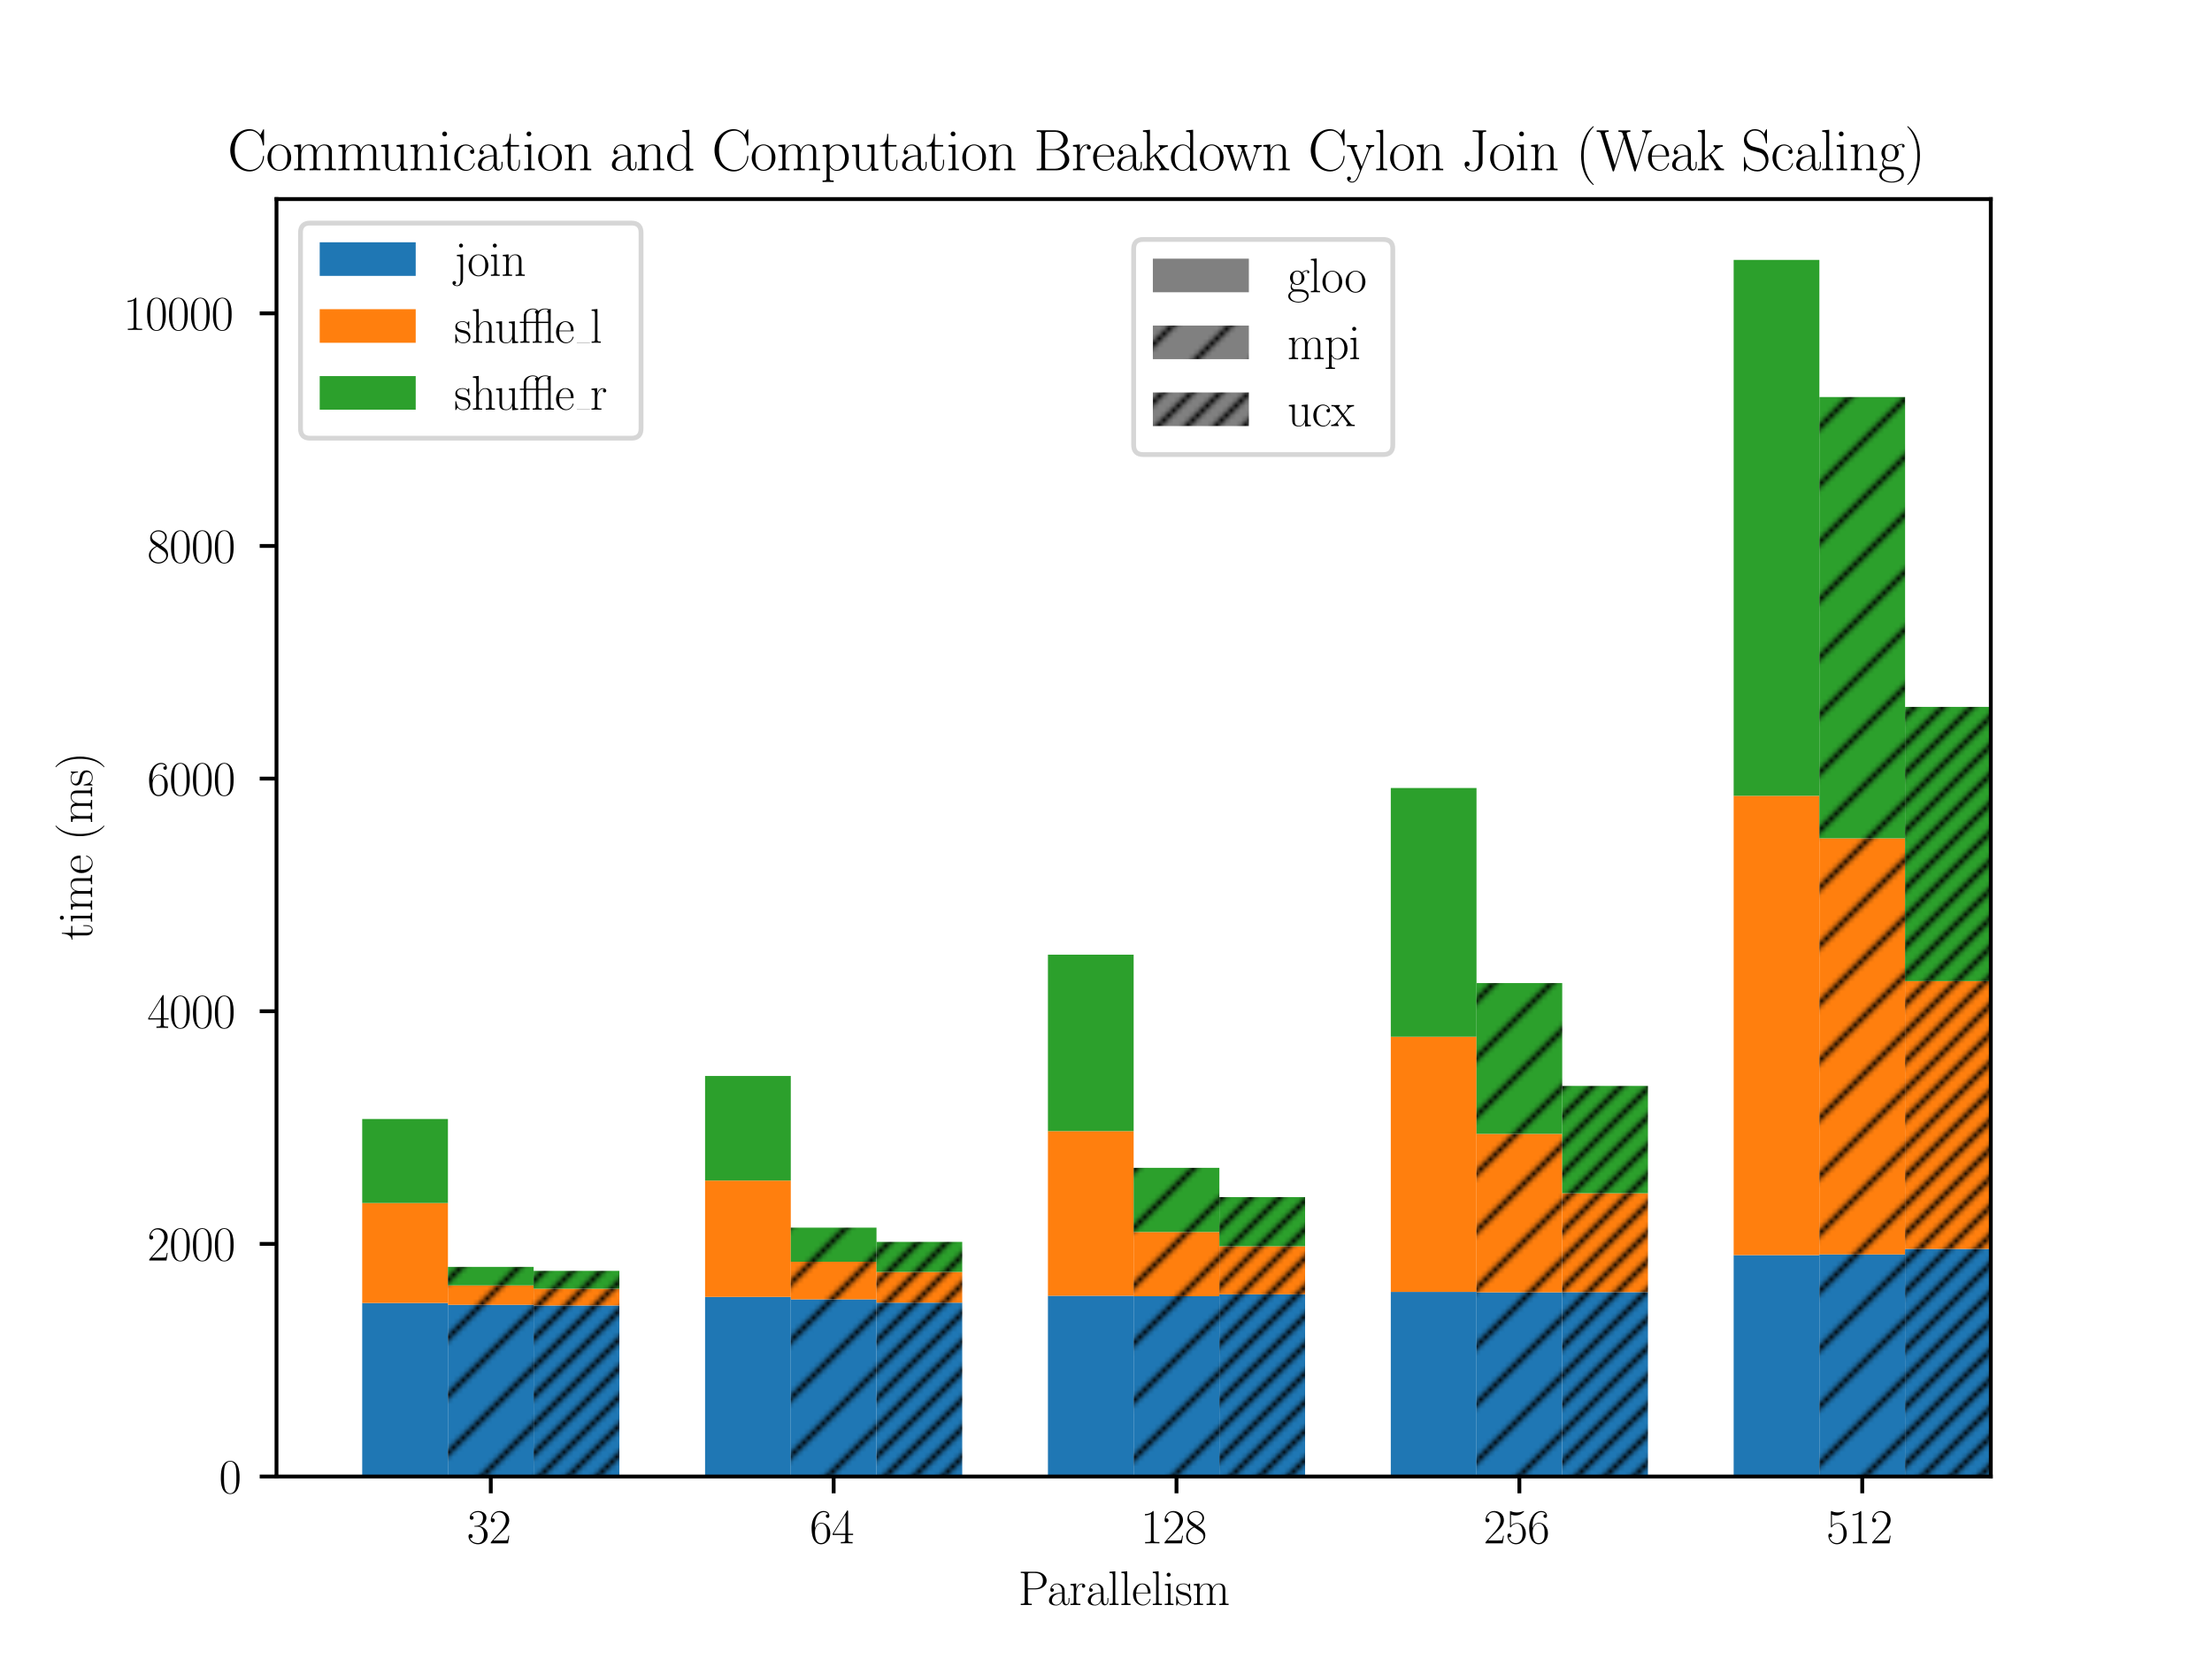 <?xml version="1.0" encoding="utf-8" standalone="no"?>
<!DOCTYPE svg PUBLIC "-//W3C//DTD SVG 1.1//EN"
  "http://www.w3.org/Graphics/SVG/1.1/DTD/svg11.dtd">
<svg xmlns:xlink="http://www.w3.org/1999/xlink" width="460.8pt" height="345.6pt" viewBox="0 0 460.8 345.6" xmlns="http://www.w3.org/2000/svg" version="1.1">
 <defs>
  <style type="text/css">*{stroke-linejoin: round; stroke-linecap: butt}</style>
 </defs>
 <g id="figure_1">
  <g id="patch_1">
   <path d="M 0 345.6 
L 460.8 345.6 
L 460.8 0 
L 0 0 
z
" style="fill: #ffffff"/>
  </g>
  <g id="axes_1">
   <g id="patch_2">
    <path d="M 57.6 307.584 
L 414.72 307.584 
L 414.72 41.472 
L 57.6 41.472 
z
" style="fill: #ffffff"/>
   </g>
   <g id="patch_3">
    <path d="M 75.456 307.584 
L 93.312 307.584 
L 93.312 271.435 
L 75.456 271.435 
z
" clip-path="url(#p0c175df70d)" style="fill: #1f77b4"/>
   </g>
   <g id="patch_4">
    <path d="M 146.88 307.584 
L 164.736 307.584 
L 164.736 270.171 
L 146.88 270.171 
z
" clip-path="url(#p0c175df70d)" style="fill: #1f77b4"/>
   </g>
   <g id="patch_5">
    <path d="M 218.304 307.584 
L 236.16 307.584 
L 236.16 269.933 
L 218.304 269.933 
z
" clip-path="url(#p0c175df70d)" style="fill: #1f77b4"/>
   </g>
   <g id="patch_6">
    <path d="M 289.728 307.584 
L 307.584 307.584 
L 307.584 269.125 
L 289.728 269.125 
z
" clip-path="url(#p0c175df70d)" style="fill: #1f77b4"/>
   </g>
   <g id="patch_7">
    <path d="M 361.152 307.584 
L 379.008 307.584 
L 379.008 261.464 
L 361.152 261.464 
z
" clip-path="url(#p0c175df70d)" style="fill: #1f77b4"/>
   </g>
   <g id="patch_8">
    <path d="M 75.456 271.435 
L 93.312 271.435 
L 93.312 250.609 
L 75.456 250.609 
z
" clip-path="url(#p0c175df70d)" style="fill: #ff7f0e"/>
   </g>
   <g id="patch_9">
    <path d="M 146.88 270.171 
L 164.736 270.171 
L 164.736 245.928 
L 146.88 245.928 
z
" clip-path="url(#p0c175df70d)" style="fill: #ff7f0e"/>
   </g>
   <g id="patch_10">
    <path d="M 218.304 269.933 
L 236.16 269.933 
L 236.16 235.63 
L 218.304 235.63 
z
" clip-path="url(#p0c175df70d)" style="fill: #ff7f0e"/>
   </g>
   <g id="patch_11">
    <path d="M 289.728 269.125 
L 307.584 269.125 
L 307.584 215.971 
L 289.728 215.971 
z
" clip-path="url(#p0c175df70d)" style="fill: #ff7f0e"/>
   </g>
   <g id="patch_12">
    <path d="M 361.152 261.464 
L 379.008 261.464 
L 379.008 165.784 
L 361.152 165.784 
z
" clip-path="url(#p0c175df70d)" style="fill: #ff7f0e"/>
   </g>
   <g id="patch_13">
    <path d="M 75.456 250.609 
L 93.312 250.609 
L 93.312 233.106 
L 75.456 233.106 
z
" clip-path="url(#p0c175df70d)" style="fill: #2ca02c"/>
   </g>
   <g id="patch_14">
    <path d="M 146.88 245.928 
L 164.736 245.928 
L 164.736 224.145 
L 146.88 224.145 
z
" clip-path="url(#p0c175df70d)" style="fill: #2ca02c"/>
   </g>
   <g id="patch_15">
    <path d="M 218.304 235.63 
L 236.16 235.63 
L 236.16 198.876 
L 218.304 198.876 
z
" clip-path="url(#p0c175df70d)" style="fill: #2ca02c"/>
   </g>
   <g id="patch_16">
    <path d="M 289.728 215.971 
L 307.584 215.971 
L 307.584 164.157 
L 289.728 164.157 
z
" clip-path="url(#p0c175df70d)" style="fill: #2ca02c"/>
   </g>
   <g id="patch_17">
    <path d="M 361.152 165.784 
L 379.008 165.784 
L 379.008 54.144 
L 361.152 54.144 
z
" clip-path="url(#p0c175df70d)" style="fill: #2ca02c"/>
   </g>
   <g id="patch_18">
    <path d="M 93.312 307.584 
L 111.168 307.584 
L 111.168 271.815 
L 93.312 271.815 
z
" clip-path="url(#p0c175df70d)" style="fill: url(#hff7da66a23)"/>
   </g>
   <g id="patch_19">
    <path d="M 164.736 307.584 
L 182.592 307.584 
L 182.592 270.676 
L 164.736 270.676 
z
" clip-path="url(#p0c175df70d)" style="fill: url(#hff7da66a23)"/>
   </g>
   <g id="patch_20">
    <path d="M 236.16 307.584 
L 254.016 307.584 
L 254.016 270.022 
L 236.16 270.022 
z
" clip-path="url(#p0c175df70d)" style="fill: url(#hff7da66a23)"/>
   </g>
   <g id="patch_21">
    <path d="M 307.584 307.584 
L 325.44 307.584 
L 325.44 269.218 
L 307.584 269.218 
z
" clip-path="url(#p0c175df70d)" style="fill: url(#hff7da66a23)"/>
   </g>
   <g id="patch_22">
    <path d="M 379.008 307.584 
L 396.864 307.584 
L 396.864 261.319 
L 379.008 261.319 
z
" clip-path="url(#p0c175df70d)" style="fill: url(#hff7da66a23)"/>
   </g>
   <g id="patch_23">
    <path d="M 93.312 271.815 
L 111.168 271.815 
L 111.168 267.768 
L 93.312 267.768 
z
" clip-path="url(#p0c175df70d)" style="fill: url(#h0fe9e5264d)"/>
   </g>
   <g id="patch_24">
    <path d="M 164.736 270.676 
L 182.592 270.676 
L 182.592 262.846 
L 164.736 262.846 
z
" clip-path="url(#p0c175df70d)" style="fill: url(#h0fe9e5264d)"/>
   </g>
   <g id="patch_25">
    <path d="M 236.16 270.022 
L 254.016 270.022 
L 254.016 256.646 
L 236.16 256.646 
z
" clip-path="url(#p0c175df70d)" style="fill: url(#h0fe9e5264d)"/>
   </g>
   <g id="patch_26">
    <path d="M 307.584 269.218 
L 325.44 269.218 
L 325.44 236.208 
L 307.584 236.208 
z
" clip-path="url(#p0c175df70d)" style="fill: url(#h0fe9e5264d)"/>
   </g>
   <g id="patch_27">
    <path d="M 379.008 261.319 
L 396.864 261.319 
L 396.864 174.641 
L 379.008 174.641 
z
" clip-path="url(#p0c175df70d)" style="fill: url(#h0fe9e5264d)"/>
   </g>
   <g id="patch_28">
    <path d="M 93.312 267.768 
L 111.168 267.768 
L 111.168 263.916 
L 93.312 263.916 
z
" clip-path="url(#p0c175df70d)" style="fill: url(#h09380939f2)"/>
   </g>
   <g id="patch_29">
    <path d="M 164.736 262.846 
L 182.592 262.846 
L 182.592 255.738 
L 164.736 255.738 
z
" clip-path="url(#p0c175df70d)" style="fill: url(#h09380939f2)"/>
   </g>
   <g id="patch_30">
    <path d="M 236.16 256.646 
L 254.016 256.646 
L 254.016 243.279 
L 236.16 243.279 
z
" clip-path="url(#p0c175df70d)" style="fill: url(#h09380939f2)"/>
   </g>
   <g id="patch_31">
    <path d="M 307.584 236.208 
L 325.44 236.208 
L 325.44 204.792 
L 307.584 204.792 
z
" clip-path="url(#p0c175df70d)" style="fill: url(#h09380939f2)"/>
   </g>
   <g id="patch_32">
    <path d="M 379.008 174.641 
L 396.864 174.641 
L 396.864 82.712 
L 379.008 82.712 
z
" clip-path="url(#p0c175df70d)" style="fill: url(#h09380939f2)"/>
   </g>
   <g id="patch_33">
    <path d="M 111.168 307.584 
L 129.024 307.584 
L 129.024 271.952 
L 111.168 271.952 
z
" clip-path="url(#p0c175df70d)" style="fill: url(#hecd7a0799d)"/>
   </g>
   <g id="patch_34">
    <path d="M 182.592 307.584 
L 200.448 307.584 
L 200.448 271.367 
L 182.592 271.367 
z
" clip-path="url(#p0c175df70d)" style="fill: url(#hecd7a0799d)"/>
   </g>
   <g id="patch_35">
    <path d="M 254.016 307.584 
L 271.872 307.584 
L 271.872 269.629 
L 254.016 269.629 
z
" clip-path="url(#p0c175df70d)" style="fill: url(#hecd7a0799d)"/>
   </g>
   <g id="patch_36">
    <path d="M 325.44 307.584 
L 343.296 307.584 
L 343.296 269.182 
L 325.44 269.182 
z
" clip-path="url(#p0c175df70d)" style="fill: url(#hecd7a0799d)"/>
   </g>
   <g id="patch_37">
    <path d="M 396.864 307.584 
L 414.72 307.584 
L 414.72 260.174 
L 396.864 260.174 
z
" clip-path="url(#p0c175df70d)" style="fill: url(#hecd7a0799d)"/>
   </g>
   <g id="patch_38">
    <path d="M 111.168 271.952 
L 129.024 271.952 
L 129.024 268.463 
L 111.168 268.463 
z
" clip-path="url(#p0c175df70d)" style="fill: url(#hc57031551f)"/>
   </g>
   <g id="patch_39">
    <path d="M 182.592 271.367 
L 200.448 271.367 
L 200.448 264.97 
L 182.592 264.97 
z
" clip-path="url(#p0c175df70d)" style="fill: url(#hc57031551f)"/>
   </g>
   <g id="patch_40">
    <path d="M 254.016 269.629 
L 271.872 269.629 
L 271.872 259.616 
L 254.016 259.616 
z
" clip-path="url(#p0c175df70d)" style="fill: url(#hc57031551f)"/>
   </g>
   <g id="patch_41">
    <path d="M 325.44 269.182 
L 343.296 269.182 
L 343.296 248.571 
L 325.44 248.571 
z
" clip-path="url(#p0c175df70d)" style="fill: url(#hc57031551f)"/>
   </g>
   <g id="patch_42">
    <path d="M 396.864 260.174 
L 414.72 260.174 
L 414.72 204.384 
L 396.864 204.384 
z
" clip-path="url(#p0c175df70d)" style="fill: url(#hc57031551f)"/>
   </g>
   <g id="patch_43">
    <path d="M 111.168 268.463 
L 129.024 268.463 
L 129.024 264.744 
L 111.168 264.744 
z
" clip-path="url(#p0c175df70d)" style="fill: url(#hd8243b9f80)"/>
   </g>
   <g id="patch_44">
    <path d="M 182.592 264.97 
L 200.448 264.97 
L 200.448 258.706 
L 182.592 258.706 
z
" clip-path="url(#p0c175df70d)" style="fill: url(#hd8243b9f80)"/>
   </g>
   <g id="patch_45">
    <path d="M 254.016 259.616 
L 271.872 259.616 
L 271.872 249.376 
L 254.016 249.376 
z
" clip-path="url(#p0c175df70d)" style="fill: url(#hd8243b9f80)"/>
   </g>
   <g id="patch_46">
    <path d="M 325.44 248.571 
L 343.296 248.571 
L 343.296 226.216 
L 325.44 226.216 
z
" clip-path="url(#p0c175df70d)" style="fill: url(#hd8243b9f80)"/>
   </g>
   <g id="patch_47">
    <path d="M 396.864 204.384 
L 414.72 204.384 
L 414.72 147.257 
L 396.864 147.257 
z
" clip-path="url(#p0c175df70d)" style="fill: url(#hd8243b9f80)"/>
   </g>
   <g id="patch_48">
    <path d="M 64.742 307.584 
L 121.882 307.584 
L 121.882 307.584 
L 64.742 307.584 
z
" clip-path="url(#p0c175df70d)" style="fill: #808080"/>
   </g>
   <g id="patch_49">
    <path d="M 64.742 307.584 
L 121.882 307.584 
L 121.882 307.584 
L 64.742 307.584 
z
" clip-path="url(#p0c175df70d)" style="fill: url(#hd1e30552c7)"/>
   </g>
   <g id="patch_50">
    <path d="M 64.742 307.584 
L 121.882 307.584 
L 121.882 307.584 
L 64.742 307.584 
z
" clip-path="url(#p0c175df70d)" style="fill: url(#hb340f0ff27)"/>
   </g>
   <g id="matplotlib.axis_1">
    <g id="xtick_1">
     <g id="line2d_1">
      <defs>
       <path id="md04ae0ea89" d="M 0 0 
L 0 3.5 
" style="stroke: #000000; stroke-width: 0.8"/>
      </defs>
      <g>
       <use xlink:href="#md04ae0ea89" x="102.24" y="307.584" style="stroke: #000000; stroke-width: 0.8"/>
      </g>
     </g>
     <g id="text_1">
      <!-- 32 -->
      <g transform="translate(97.259 321.502)scale(0.1 -0.1)">
       <defs>
        <path id="CMR17-33" d="M 1414 2176 
C 1984 2176 2234 1673 2234 1094 
C 2234 322 1824 25 1453 25 
C 1114 25 563 193 390 691 
C 422 678 454 678 486 678 
C 640 678 755 780 755 947 
C 755 1132 614 1216 486 1216 
C 378 1216 211 1164 211 927 
C 211 335 787 -128 1466 -128 
C 2176 -128 2720 432 2720 1087 
C 2720 1718 2208 2176 1600 2246 
C 2086 2347 2554 2776 2554 3353 
C 2554 3856 2048 4224 1472 4224 
C 890 4224 378 3862 378 3347 
C 378 3123 544 3084 627 3084 
C 762 3084 877 3167 877 3334 
C 877 3500 762 3584 627 3584 
C 602 3584 570 3584 544 3571 
C 730 3999 1235 4076 1459 4076 
C 1683 4076 2106 3966 2106 3347 
C 2106 3167 2080 2851 1862 2574 
C 1670 2329 1453 2316 1242 2297 
C 1210 2297 1062 2284 1037 2284 
C 992 2278 966 2272 966 2227 
C 966 2182 973 2176 1101 2176 
L 1414 2176 
z
" transform="scale(0.016)"/>
        <path id="CMR17-32" d="M 2669 990 
L 2554 990 
C 2490 537 2438 460 2413 422 
C 2381 371 1920 371 1830 371 
L 602 371 
C 832 620 1280 1073 1824 1596 
C 2214 1966 2669 2400 2669 3033 
C 2669 3788 2067 4224 1395 4224 
C 691 4224 262 3603 262 3027 
C 262 2777 448 2745 525 2745 
C 589 2745 781 2783 781 3007 
C 781 3206 614 3264 525 3264 
C 486 3264 448 3257 422 3244 
C 544 3788 915 4057 1306 4057 
C 1862 4057 2227 3616 2227 3033 
C 2227 2477 1901 1998 1536 1583 
L 262 147 
L 262 0 
L 2515 0 
L 2669 990 
z
" transform="scale(0.016)"/>
       </defs>
       <use xlink:href="#CMR17-33" transform="scale(0.996)"/>
       <use xlink:href="#CMR17-32" transform="translate(45.69 0)scale(0.996)"/>
      </g>
     </g>
    </g>
    <g id="xtick_2">
     <g id="line2d_2">
      <g>
       <use xlink:href="#md04ae0ea89" x="173.664" y="307.584" style="stroke: #000000; stroke-width: 0.8"/>
      </g>
     </g>
     <g id="text_2">
      <!-- 64 -->
      <g transform="translate(168.683 321.502)scale(0.1 -0.1)">
       <defs>
        <path id="CMR17-36" d="M 678 2198 
C 678 3712 1395 4076 1811 4076 
C 1946 4076 2272 4049 2400 3782 
C 2298 3782 2106 3782 2106 3558 
C 2106 3385 2246 3328 2336 3328 
C 2394 3328 2566 3353 2566 3571 
C 2566 3987 2246 4224 1805 4224 
C 1043 4224 243 3411 243 2011 
C 243 257 966 -128 1478 -128 
C 2099 -128 2688 431 2688 1295 
C 2688 2101 2170 2688 1517 2688 
C 1126 2688 838 2430 678 1979 
L 678 2198 
z
M 1478 25 
C 691 25 691 1212 691 1450 
C 691 1914 909 2585 1504 2585 
C 1613 2585 1926 2585 2138 2140 
C 2253 1889 2253 1624 2253 1302 
C 2253 954 2253 696 2118 438 
C 1978 173 1773 25 1478 25 
z
" transform="scale(0.016)"/>
        <path id="CMR17-34" d="M 2150 4147 
C 2150 4281 2144 4288 2029 4288 
L 128 1254 
L 128 1088 
L 1779 1088 
L 1779 460 
C 1779 230 1766 166 1318 166 
L 1197 166 
L 1197 0 
C 1402 12 1747 12 1965 12 
C 2182 12 2528 12 2733 0 
L 2733 166 
L 2611 166 
C 2163 166 2150 230 2150 460 
L 2150 1088 
L 2803 1088 
L 2803 1254 
L 2150 1254 
L 2150 4147 
z
M 1798 3723 
L 1798 1254 
L 256 1254 
L 1798 3723 
z
" transform="scale(0.016)"/>
       </defs>
       <use xlink:href="#CMR17-36" transform="scale(0.996)"/>
       <use xlink:href="#CMR17-34" transform="translate(45.69 0)scale(0.996)"/>
      </g>
     </g>
    </g>
    <g id="xtick_3">
     <g id="line2d_3">
      <g>
       <use xlink:href="#md04ae0ea89" x="245.088" y="307.584" style="stroke: #000000; stroke-width: 0.8"/>
      </g>
     </g>
     <g id="text_3">
      <!-- 128 -->
      <g transform="translate(237.616 321.502)scale(0.1 -0.1)">
       <defs>
        <path id="CMR17-31" d="M 1702 4083 
C 1702 4217 1696 4224 1606 4224 
C 1357 3927 979 3833 621 3820 
C 602 3820 570 3820 563 3808 
C 557 3795 557 3782 557 3648 
C 755 3648 1088 3686 1344 3839 
L 1344 467 
C 1344 243 1331 166 781 166 
L 589 166 
L 589 0 
C 896 6 1216 12 1523 12 
C 1830 12 2150 6 2458 0 
L 2458 166 
L 2266 166 
C 1715 166 1702 236 1702 467 
L 1702 4083 
z
" transform="scale(0.016)"/>
        <path id="CMR17-38" d="M 1741 2289 
C 2144 2494 2554 2803 2554 3298 
C 2554 3884 1990 4224 1472 4224 
C 890 4224 378 3800 378 3215 
C 378 3054 416 2777 666 2533 
C 730 2469 998 2276 1171 2154 
C 883 2006 211 1652 211 945 
C 211 282 838 -128 1459 -128 
C 2144 -128 2720 366 2720 1022 
C 2720 1607 2330 1877 2074 2051 
L 1741 2289 
z
M 902 2855 
C 851 2887 595 3086 595 3388 
C 595 3781 998 4076 1459 4076 
C 1965 4076 2336 3716 2336 3298 
C 2336 2700 1670 2359 1638 2359 
C 1632 2359 1626 2359 1574 2398 
L 902 2855 
z
M 2080 1536 
C 2176 1466 2483 1253 2483 861 
C 2483 385 2010 25 1472 25 
C 890 25 448 443 448 951 
C 448 1459 838 1884 1280 2083 
L 2080 1536 
z
" transform="scale(0.016)"/>
       </defs>
       <use xlink:href="#CMR17-31" transform="scale(0.996)"/>
       <use xlink:href="#CMR17-32" transform="translate(45.69 0)scale(0.996)"/>
       <use xlink:href="#CMR17-38" transform="translate(91.381 0)scale(0.996)"/>
      </g>
     </g>
    </g>
    <g id="xtick_4">
     <g id="line2d_4">
      <g>
       <use xlink:href="#md04ae0ea89" x="316.512" y="307.584" style="stroke: #000000; stroke-width: 0.8"/>
      </g>
     </g>
     <g id="text_4">
      <!-- 256 -->
      <g transform="translate(309.04 321.502)scale(0.1 -0.1)">
       <defs>
        <path id="CMR17-35" d="M 730 3750 
C 794 3724 1056 3641 1325 3641 
C 1920 3641 2246 3961 2432 4140 
C 2432 4191 2432 4224 2394 4224 
C 2387 4224 2374 4224 2323 4198 
C 2099 4102 1837 4032 1517 4032 
C 1325 4032 1037 4055 723 4191 
C 653 4224 640 4224 634 4224 
C 602 4224 595 4217 595 4090 
L 595 2231 
C 595 2113 595 2080 659 2080 
C 691 2080 704 2093 736 2139 
C 941 2435 1222 2560 1542 2560 
C 1766 2560 2246 2415 2246 1293 
C 2246 1087 2246 716 2054 422 
C 1894 159 1645 25 1370 25 
C 947 25 518 319 403 812 
C 429 806 480 793 506 793 
C 589 793 749 838 749 1036 
C 749 1209 627 1280 506 1280 
C 358 1280 262 1190 262 1011 
C 262 454 704 -128 1382 -128 
C 2042 -128 2669 441 2669 1267 
C 2669 2054 2170 2662 1549 2662 
C 1222 2662 947 2540 730 2304 
L 730 3750 
z
" transform="scale(0.016)"/>
       </defs>
       <use xlink:href="#CMR17-32" transform="scale(0.996)"/>
       <use xlink:href="#CMR17-35" transform="translate(45.69 0)scale(0.996)"/>
       <use xlink:href="#CMR17-36" transform="translate(91.381 0)scale(0.996)"/>
      </g>
     </g>
    </g>
    <g id="xtick_5">
     <g id="line2d_5">
      <g>
       <use xlink:href="#md04ae0ea89" x="387.936" y="307.584" style="stroke: #000000; stroke-width: 0.8"/>
      </g>
     </g>
     <g id="text_5">
      <!-- 512 -->
      <g transform="translate(380.464 321.502)scale(0.1 -0.1)">
       <use xlink:href="#CMR17-35" transform="scale(0.996)"/>
       <use xlink:href="#CMR17-31" transform="translate(45.69 0)scale(0.996)"/>
       <use xlink:href="#CMR17-32" transform="translate(91.381 0)scale(0.996)"/>
      </g>
     </g>
    </g>
    <g id="text_6">
     <!-- Parallelism -->
     <g transform="translate(212.111 334.358)scale(0.1 -0.1)">
      <defs>
       <path id="CMR17-50" d="M 1267 2048 
L 2291 2048 
C 3117 2048 3718 2583 3718 3187 
C 3718 3791 3130 4352 2291 4352 
L 333 4352 
L 333 4185 
C 774 4185 845 4185 845 3899 
L 845 453 
C 845 166 774 166 333 166 
L 333 0 
C 518 12 858 12 1056 12 
C 1254 12 1594 12 1779 0 
L 1779 166 
C 1338 166 1267 166 1267 453 
L 1267 2048 
z
M 1254 2182 
L 1254 3937 
C 1254 4153 1267 4185 1523 4185 
L 2170 4185 
C 2995 4185 3232 3715 3232 3187 
C 3232 2608 2950 2182 2170 2182 
L 1254 2182 
z
" transform="scale(0.016)"/>
       <path id="CMR17-61" d="M 2304 1656 
C 2304 2048 2304 2275 2035 2534 
C 1798 2751 1523 2816 1306 2816 
C 800 2816 435 2408 435 1977 
C 435 1740 627 1728 666 1728 
C 749 1728 896 1779 896 1958 
C 896 2118 774 2188 666 2188 
C 640 2188 608 2182 589 2176 
C 723 2594 1069 2713 1293 2713 
C 1613 2713 1965 2421 1965 1875 
L 1965 1632 
C 1587 1619 1133 1568 774 1373 
C 371 1147 256 822 256 576 
C 256 77 832 -64 1171 -64 
C 1523 -64 1850 135 1990 505 
C 2003 219 2182 -39 2464 -39 
C 2598 -39 2938 51 2938 563 
L 2938 926 
L 2822 926 
L 2822 557 
C 2822 161 2650 109 2566 109 
C 2304 109 2304 446 2304 732 
L 2304 1656 
z
M 1965 887 
C 1965 323 1568 38 1216 38 
C 896 38 646 278 646 576 
C 646 771 730 1114 1101 1322 
C 1408 1497 1760 1523 1965 1536 
L 1965 887 
z
" transform="scale(0.016)"/>
       <path id="CMR17-72" d="M 960 1517 
C 960 2134 1222 2713 1702 2713 
C 1747 2713 1792 2707 1837 2687 
C 1837 2687 1696 2642 1696 2475 
C 1696 2321 1818 2257 1914 2257 
C 1990 2257 2131 2302 2131 2482 
C 2131 2687 1926 2816 1709 2816 
C 1222 2816 1011 2340 947 2115 
L 941 2115 
L 941 2816 
L 198 2745 
L 198 2578 
C 576 2578 634 2540 634 2231 
L 634 443 
C 634 198 608 166 198 166 
L 198 0 
C 352 12 646 12 813 12 
C 998 12 1325 12 1498 0 
L 1498 166 
C 1037 166 960 166 960 455 
L 960 1517 
z
" transform="scale(0.016)"/>
       <path id="CMR17-6c" d="M 979 4416 
L 218 4345 
L 218 4179 
C 595 4179 653 4141 653 3835 
L 653 439 
C 653 198 627 166 218 166 
L 218 0 
C 371 12 653 12 813 12 
C 979 12 1261 12 1414 0 
L 1414 166 
C 1005 166 979 191 979 439 
L 979 4416 
z
" transform="scale(0.016)"/>
       <path id="CMR17-65" d="M 2438 1503 
C 2464 1529 2464 1542 2464 1606 
C 2464 2251 2118 2816 1389 2816 
C 710 2816 173 2175 173 1394 
C 173 554 781 -64 1459 -64 
C 2176 -64 2458 619 2458 755 
C 2458 800 2419 800 2406 800 
C 2362 800 2355 787 2330 709 
C 2189 270 1837 51 1504 51 
C 1229 51 954 206 781 490 
C 582 819 582 1200 582 1503 
L 2438 1503 
z
M 589 1600 
C 634 2511 1126 2713 1382 2713 
C 1818 2713 2112 2308 2118 1600 
L 589 1600 
z
" transform="scale(0.016)"/>
       <path id="CMR17-69" d="M 992 3961 
C 992 4102 877 4224 730 4224 
C 589 4224 467 4108 467 3961 
C 467 3820 582 3699 730 3699 
C 870 3699 992 3814 992 3961 
z
M 243 2745 
L 243 2579 
C 602 2579 653 2540 653 2231 
L 653 443 
C 653 198 627 166 218 166 
L 218 0 
C 371 12 646 12 806 12 
C 960 12 1222 12 1370 0 
L 1370 166 
C 992 166 979 205 979 436 
L 979 2816 
L 243 2745 
z
" transform="scale(0.016)"/>
       <path id="CMR17-73" d="M 1978 2688 
C 1978 2803 1971 2809 1933 2809 
C 1907 2809 1901 2803 1824 2707 
C 1805 2681 1747 2617 1728 2592 
C 1523 2809 1235 2816 1126 2816 
C 416 2816 160 2444 160 2073 
C 160 1497 813 1363 998 1324 
C 1402 1241 1542 1216 1677 1100 
C 1760 1024 1901 883 1901 652 
C 1901 384 1747 38 1158 38 
C 602 38 403 460 288 1024 
C 269 1113 269 1120 218 1120 
C 166 1120 160 1113 160 985 
L 160 64 
C 160 -52 166 -58 205 -58 
C 237 -58 243 -52 275 0 
C 314 57 410 211 448 275 
C 576 102 800 -64 1158 -64 
C 1792 -64 2131 281 2131 780 
C 2131 1107 1958 1280 1875 1356 
C 1683 1555 1459 1600 1190 1651 
C 838 1728 390 1817 390 2208 
C 390 2374 480 2726 1126 2726 
C 1811 2726 1850 2086 1862 1881 
C 1869 1849 1901 1843 1920 1843 
C 1978 1843 1978 1862 1978 1971 
L 1978 2688 
z
" transform="scale(0.016)"/>
       <path id="CMR17-6d" d="M 4326 1954 
C 4326 2276 4269 2816 3507 2816 
C 3072 2816 2771 2520 2656 2173 
L 2650 2173 
C 2573 2700 2195 2816 1837 2816 
C 1331 2816 1069 2424 973 2166 
L 966 2166 
L 966 2816 
L 211 2745 
L 211 2578 
C 589 2578 646 2540 646 2231 
L 646 443 
C 646 198 621 166 211 166 
L 211 0 
C 365 12 646 12 813 12 
C 979 12 1267 12 1421 0 
L 1421 166 
C 1011 166 986 192 986 443 
L 986 1678 
C 986 2269 1344 2713 1792 2713 
C 2266 2713 2317 2289 2317 1980 
L 2317 443 
C 2317 198 2291 166 1882 166 
L 1882 0 
C 2035 12 2317 12 2483 12 
C 2650 12 2938 12 3091 0 
L 3091 166 
C 2682 166 2656 192 2656 443 
L 2656 1678 
C 2656 2269 3014 2713 3462 2713 
C 3936 2713 3987 2289 3987 1980 
L 3987 443 
C 3987 198 3962 166 3552 166 
L 3552 0 
C 3706 12 3987 12 4154 12 
C 4320 12 4608 12 4762 0 
L 4762 166 
C 4352 166 4326 192 4326 443 
L 4326 1954 
z
" transform="scale(0.016)"/>
      </defs>
      <use xlink:href="#CMR17-50" transform="scale(0.996)"/>
      <use xlink:href="#CMR17-61" transform="translate(59.984 0)scale(0.996)"/>
      <use xlink:href="#CMR17-72" transform="translate(105.674 0)scale(0.996)"/>
      <use xlink:href="#CMR17-61" transform="translate(140.955 0)scale(0.996)"/>
      <use xlink:href="#CMR17-6c" transform="translate(186.646 0)scale(0.996)"/>
      <use xlink:href="#CMR17-6c" transform="translate(211.517 0)scale(0.996)"/>
      <use xlink:href="#CMR17-65" transform="translate(236.388 0)scale(0.996)"/>
      <use xlink:href="#CMR17-6c" transform="translate(276.873 0)scale(0.996)"/>
      <use xlink:href="#CMR17-69" transform="translate(301.744 0)scale(0.996)"/>
      <use xlink:href="#CMR17-73" transform="translate(326.615 0)scale(0.996)"/>
      <use xlink:href="#CMR17-6d" transform="translate(362.417 0)scale(0.996)"/>
     </g>
    </g>
   </g>
   <g id="matplotlib.axis_2">
    <g id="ytick_1">
     <g id="line2d_6">
      <defs>
       <path id="mcf6f6ba012" d="M 0 0 
L -3.5 0 
" style="stroke: #000000; stroke-width: 0.8"/>
      </defs>
      <g>
       <use xlink:href="#mcf6f6ba012" x="57.6" y="307.584" style="stroke: #000000; stroke-width: 0.8"/>
      </g>
     </g>
     <g id="text_7">
      <!-- $\mathdefault{0}$ -->
      <g transform="translate(45.619 311.043)scale(0.1 -0.1)">
       <defs>
        <path id="CMR17-30" d="M 2688 2038 
C 2688 2430 2682 3099 2413 3613 
C 2176 4063 1798 4224 1466 4224 
C 1158 4224 768 4082 525 3620 
C 269 3137 243 2539 243 2038 
C 243 1671 250 1112 448 623 
C 723 -39 1216 -128 1466 -128 
C 1760 -128 2208 -7 2470 604 
C 2662 1048 2688 1568 2688 2038 
z
M 1466 -26 
C 1056 -26 813 328 723 816 
C 653 1196 653 1749 653 2109 
C 653 2604 653 3015 736 3407 
C 858 3954 1216 4121 1466 4121 
C 1728 4121 2067 3947 2189 3420 
C 2272 3054 2278 2623 2278 2109 
C 2278 1691 2278 1176 2202 797 
C 2067 96 1690 -26 1466 -26 
z
" transform="scale(0.016)"/>
       </defs>
       <use xlink:href="#CMR17-30" transform="scale(0.996)"/>
      </g>
     </g>
    </g>
    <g id="ytick_2">
     <g id="line2d_7">
      <g>
       <use xlink:href="#mcf6f6ba012" x="57.6" y="259.122" style="stroke: #000000; stroke-width: 0.8"/>
      </g>
     </g>
     <g id="text_8">
      <!-- $\mathdefault{2000}$ -->
      <g transform="translate(30.675 262.581)scale(0.1 -0.1)">
       <use xlink:href="#CMR17-32" transform="scale(0.996)"/>
       <use xlink:href="#CMR17-30" transform="translate(45.69 0)scale(0.996)"/>
       <use xlink:href="#CMR17-30" transform="translate(91.381 0)scale(0.996)"/>
       <use xlink:href="#CMR17-30" transform="translate(137.071 0)scale(0.996)"/>
      </g>
     </g>
    </g>
    <g id="ytick_3">
     <g id="line2d_8">
      <g>
       <use xlink:href="#mcf6f6ba012" x="57.6" y="210.66" style="stroke: #000000; stroke-width: 0.8"/>
      </g>
     </g>
     <g id="text_9">
      <!-- $\mathdefault{4000}$ -->
      <g transform="translate(30.675 214.119)scale(0.1 -0.1)">
       <use xlink:href="#CMR17-34" transform="scale(0.996)"/>
       <use xlink:href="#CMR17-30" transform="translate(45.69 0)scale(0.996)"/>
       <use xlink:href="#CMR17-30" transform="translate(91.381 0)scale(0.996)"/>
       <use xlink:href="#CMR17-30" transform="translate(137.071 0)scale(0.996)"/>
      </g>
     </g>
    </g>
    <g id="ytick_4">
     <g id="line2d_9">
      <g>
       <use xlink:href="#mcf6f6ba012" x="57.6" y="162.198" style="stroke: #000000; stroke-width: 0.8"/>
      </g>
     </g>
     <g id="text_10">
      <!-- $\mathdefault{6000}$ -->
      <g transform="translate(30.675 165.657)scale(0.1 -0.1)">
       <use xlink:href="#CMR17-36" transform="scale(0.996)"/>
       <use xlink:href="#CMR17-30" transform="translate(45.69 0)scale(0.996)"/>
       <use xlink:href="#CMR17-30" transform="translate(91.381 0)scale(0.996)"/>
       <use xlink:href="#CMR17-30" transform="translate(137.071 0)scale(0.996)"/>
      </g>
     </g>
    </g>
    <g id="ytick_5">
     <g id="line2d_10">
      <g>
       <use xlink:href="#mcf6f6ba012" x="57.6" y="113.736" style="stroke: #000000; stroke-width: 0.8"/>
      </g>
     </g>
     <g id="text_11">
      <!-- $\mathdefault{8000}$ -->
      <g transform="translate(30.675 117.195)scale(0.1 -0.1)">
       <use xlink:href="#CMR17-38" transform="scale(0.996)"/>
       <use xlink:href="#CMR17-30" transform="translate(45.69 0)scale(0.996)"/>
       <use xlink:href="#CMR17-30" transform="translate(91.381 0)scale(0.996)"/>
       <use xlink:href="#CMR17-30" transform="translate(137.071 0)scale(0.996)"/>
      </g>
     </g>
    </g>
    <g id="ytick_6">
     <g id="line2d_11">
      <g>
       <use xlink:href="#mcf6f6ba012" x="57.6" y="65.274" style="stroke: #000000; stroke-width: 0.8"/>
      </g>
     </g>
     <g id="text_12">
      <!-- $\mathdefault{10000}$ -->
      <g transform="translate(25.693 68.733)scale(0.1 -0.1)">
       <use xlink:href="#CMR17-31" transform="scale(0.996)"/>
       <use xlink:href="#CMR17-30" transform="translate(45.69 0)scale(0.996)"/>
       <use xlink:href="#CMR17-30" transform="translate(91.381 0)scale(0.996)"/>
       <use xlink:href="#CMR17-30" transform="translate(137.071 0)scale(0.996)"/>
       <use xlink:href="#CMR17-30" transform="translate(182.762 0)scale(0.996)"/>
      </g>
     </g>
    </g>
    <g id="text_13">
     <!-- time (ms) -->
     <g transform="translate(19.203 195.865)rotate(-90)scale(0.1 -0.1)">
      <defs>
       <path id="CMR17-74" d="M 966 2585 
L 1862 2585 
L 1862 2752 
L 966 2752 
L 966 3968 
L 851 3968 
C 838 3292 614 2700 70 2687 
L 70 2585 
L 627 2585 
L 627 778 
C 627 655 627 -64 1370 -64 
C 1747 -64 1965 308 1965 784 
L 1965 1151 
L 1850 1151 
L 1850 790 
C 1850 347 1677 51 1408 51 
C 1222 51 966 179 966 765 
L 966 2585 
z
" transform="scale(0.016)"/>
       <path id="CMR17-28" d="M 1958 -1562 
C 1958 -1556 1958 -1543 1939 -1524 
C 1645 -1223 858 -403 858 1596 
C 858 3595 1632 4408 1946 4729 
C 1946 4735 1958 4748 1958 4767 
C 1958 4787 1939 4800 1914 4800 
C 1843 4800 1299 4325 986 3620 
C 666 2909 576 2218 576 1603 
C 576 1141 621 360 1005 -467 
C 1312 -1133 1837 -1600 1914 -1600 
C 1946 -1600 1958 -1588 1958 -1562 
z
" transform="scale(0.016)"/>
       <path id="CMR17-29" d="M 1683 1596 
C 1683 2057 1638 2839 1254 3665 
C 947 4332 422 4800 346 4800 
C 326 4800 301 4793 301 4761 
C 301 4748 307 4742 314 4729 
C 621 4408 1402 3595 1402 1603 
C 1402 -396 627 -1210 314 -1530 
C 307 -1543 301 -1549 301 -1562 
C 301 -1594 326 -1600 346 -1600 
C 416 -1600 960 -1127 1274 -422 
C 1594 289 1683 981 1683 1596 
z
" transform="scale(0.016)"/>
      </defs>
      <use xlink:href="#CMR17-74" transform="scale(0.996)"/>
      <use xlink:href="#CMR17-69" transform="translate(35.281 0)scale(0.996)"/>
      <use xlink:href="#CMR17-6d" transform="translate(60.152 0)scale(0.996)"/>
      <use xlink:href="#CMR17-65" transform="translate(137.071 0)scale(0.996)"/>
      <use xlink:href="#CMR17-28" transform="translate(207.633 0)scale(0.996)"/>
      <use xlink:href="#CMR17-6d" transform="translate(242.914 0)scale(0.996)"/>
      <use xlink:href="#CMR17-73" transform="translate(319.833 0)scale(0.996)"/>
      <use xlink:href="#CMR17-29" transform="translate(355.635 0)scale(0.996)"/>
     </g>
    </g>
   </g>
   <g id="patch_51">
    <path d="M 57.6 307.584 
L 57.6 41.472 
" style="fill: none; stroke: #000000; stroke-width: 0.8; stroke-linejoin: miter; stroke-linecap: square"/>
   </g>
   <g id="patch_52">
    <path d="M 414.72 307.584 
L 414.72 41.472 
" style="fill: none; stroke: #000000; stroke-width: 0.8; stroke-linejoin: miter; stroke-linecap: square"/>
   </g>
   <g id="patch_53">
    <path d="M 57.6 307.584 
L 414.72 307.584 
" style="fill: none; stroke: #000000; stroke-width: 0.8; stroke-linejoin: miter; stroke-linecap: square"/>
   </g>
   <g id="patch_54">
    <path d="M 57.6 41.472 
L 414.72 41.472 
" style="fill: none; stroke: #000000; stroke-width: 0.8; stroke-linejoin: miter; stroke-linecap: square"/>
   </g>
   <g id="text_14">
    <!-- Communication and Computation Breakdown Cylon Join (Weak Scaling) -->
    <g transform="translate(47.405 35.472)scale(0.12 -0.12)">
     <defs>
      <path id="CMR17-43" d="M 3974 4351 
C 3974 4467 3968 4473 3930 4473 
C 3904 4473 3898 4467 3853 4390 
L 3571 3849 
C 3258 4249 2874 4480 2381 4480 
C 1286 4480 294 3507 294 2179 
C 294 837 1286 -128 2387 -128 
C 3366 -128 3974 741 3974 1482 
C 3974 1547 3974 1573 3917 1573 
C 3866 1573 3866 1553 3859 1495 
C 3808 592 3168 38 2477 38 
C 1824 38 781 502 781 2179 
C 781 3862 1843 4313 2464 4313 
C 3187 4313 3712 3681 3834 2785 
C 3846 2707 3846 2695 3904 2695 
C 3974 2695 3974 2707 3974 2824 
L 3974 4351 
z
" transform="scale(0.016)"/>
      <path id="CMR17-6f" d="M 2758 1356 
C 2758 2176 2163 2816 1466 2816 
C 768 2816 173 2176 173 1356 
C 173 550 768 -64 1466 -64 
C 2163 -64 2758 550 2758 1356 
z
M 1466 51 
C 1165 51 909 230 762 480 
C 602 768 582 1126 582 1408 
C 582 1676 595 2009 762 2297 
C 890 2508 1139 2713 1466 2713 
C 1754 2713 1997 2553 2150 2329 
C 2349 2028 2349 1606 2349 1408 
C 2349 1158 2336 774 2163 467 
C 1984 172 1709 51 1466 51 
z
" transform="scale(0.016)"/>
      <path id="CMR17-75" d="M 1882 2745 
L 1882 2579 
C 2259 2579 2317 2540 2317 2229 
L 2317 1053 
C 2317 510 2029 38 1555 38 
C 1030 38 986 355 986 691 
L 986 2816 
L 211 2745 
L 211 2579 
C 467 2579 640 2579 646 2320 
L 646 1079 
C 646 646 646 368 813 187 
C 896 103 1056 -64 1517 -64 
C 2061 -64 2272 400 2323 536 
L 2330 536 
L 2330 -64 
L 3091 -13 
L 3091 154 
C 2714 154 2656 193 2656 503 
L 2656 2816 
L 1882 2745 
z
" transform="scale(0.016)"/>
      <path id="CMR17-6e" d="M 2656 1954 
C 2656 2282 2592 2816 1837 2816 
C 1331 2816 1069 2424 973 2166 
L 966 2166 
L 966 2816 
L 211 2745 
L 211 2578 
C 589 2578 646 2540 646 2231 
L 646 443 
C 646 198 621 166 211 166 
L 211 0 
C 365 12 646 12 813 12 
C 979 12 1267 12 1421 0 
L 1421 166 
C 1011 166 986 192 986 443 
L 986 1678 
C 986 2269 1344 2713 1792 2713 
C 2266 2713 2317 2289 2317 1980 
L 2317 443 
C 2317 198 2291 166 1882 166 
L 1882 0 
C 2035 12 2317 12 2483 12 
C 2650 12 2938 12 3091 0 
L 3091 166 
C 2682 166 2656 192 2656 443 
L 2656 1954 
z
" transform="scale(0.016)"/>
      <path id="CMR17-63" d="M 2234 2240 
C 2112 2240 1933 2240 1933 2015 
C 1933 1836 2080 1785 2163 1785 
C 2208 1785 2394 1804 2394 2028 
C 2394 2476 1958 2816 1466 2816 
C 787 2816 211 2201 211 1379 
C 211 521 813 -64 1466 -64 
C 2259 -64 2458 676 2458 747 
C 2458 773 2451 792 2406 792 
C 2362 792 2355 786 2330 702 
C 2163 180 1798 51 1523 51 
C 1114 51 621 431 621 1385 
C 621 2358 1094 2700 1472 2700 
C 1722 2700 2093 2582 2234 2240 
z
" transform="scale(0.016)"/>
      <path id="CMR17-64" d="M 1869 4345 
L 1869 4179 
C 2246 4179 2304 4141 2304 3843 
L 2304 2371 
C 2278 2403 2016 2816 1498 2816 
C 845 2816 211 2228 211 1376 
C 211 529 806 -64 1434 -64 
C 1978 -64 2259 361 2291 406 
L 2291 -64 
L 3066 -13 
L 3066 154 
C 2688 154 2630 193 2630 503 
L 2630 4416 
L 1869 4345 
z
M 2291 762 
C 2291 568 2176 393 2029 264 
C 1811 70 1594 38 1472 38 
C 1286 38 621 135 621 1369 
C 621 2636 1363 2713 1530 2713 
C 1824 2713 2061 2545 2208 2313 
C 2291 2177 2291 2157 2291 2041 
L 2291 762 
z
" transform="scale(0.016)"/>
      <path id="CMR17-70" d="M 1408 -1114 
C 998 -1114 973 -1088 973 -834 
L 973 380 
C 1158 109 1427 -64 1766 -64 
C 2406 -64 3053 503 3053 1382 
C 3053 2196 2496 2816 1837 2816 
C 1453 2816 1139 2603 960 2345 
L 960 2816 
L 198 2745 
L 198 2577 
C 576 2577 634 2539 634 2228 
L 634 -834 
C 634 -1081 608 -1114 198 -1114 
L 198 -1280 
C 352 -1268 634 -1268 800 -1268 
C 966 -1268 1254 -1268 1408 -1280 
L 1408 -1114 
z
M 973 2015 
C 973 2106 973 2241 1222 2481 
C 1254 2506 1472 2700 1792 2700 
C 2259 2700 2643 2112 2643 1376 
C 2643 639 2234 38 1728 38 
C 1498 38 1248 148 1056 451 
C 973 594 973 632 973 736 
L 973 2015 
z
" transform="scale(0.016)"/>
      <path id="CMR17-42" d="M 333 4352 
L 333 4185 
C 774 4185 845 4185 845 3897 
L 845 451 
C 845 166 774 166 333 166 
L 333 0 
L 2534 0 
C 3354 0 3885 578 3885 1155 
C 3885 1726 3360 2214 2675 2259 
C 3290 2380 3718 2790 3718 3276 
C 3718 3808 3194 4352 2368 4352 
L 333 4352 
z
M 1248 2304 
L 1248 3936 
C 1248 4153 1261 4185 1517 4185 
L 2336 4185 
C 2970 4185 3251 3673 3251 3276 
C 3251 2790 2861 2304 2170 2304 
L 1248 2304 
z
M 1517 166 
C 1261 166 1248 198 1248 413 
L 1248 2201 
L 2432 2201 
C 3091 2201 3411 1624 3411 1161 
C 3411 698 3046 166 2349 166 
L 1517 166 
z
" transform="scale(0.016)"/>
      <path id="CMR17-6b" d="M 1670 1679 
C 1664 1692 1632 1730 1632 1749 
C 1632 1762 2086 2175 2144 2226 
C 2509 2532 2739 2563 2906 2570 
L 2906 2735 
C 2867 2735 2854 2735 2848 2729 
L 2534 2722 
C 2355 2722 2080 2722 1907 2735 
L 1907 2570 
C 1997 2563 2061 2513 2061 2423 
C 2061 2296 1933 2175 1926 2175 
L 960 1298 
L 960 4416 
L 198 4345 
L 198 4179 
C 576 4179 634 4141 634 3835 
L 634 439 
C 634 198 608 166 198 166 
L 198 0 
C 352 12 634 12 794 12 
C 954 12 1235 12 1389 0 
L 1389 166 
C 979 166 954 191 954 439 
L 954 1139 
L 1395 1540 
L 2042 586 
C 2118 471 2182 382 2182 299 
C 2182 185 2067 166 1990 166 
L 1990 0 
C 2144 12 2419 12 2579 12 
C 2694 12 2931 6 3040 0 
L 3040 166 
C 2739 166 2669 223 2477 503 
L 1670 1679 
z
" transform="scale(0.016)"/>
      <path id="CMR17-77" d="M 3725 2186 
C 3853 2566 4109 2579 4205 2585 
L 4205 2752 
C 4077 2745 3949 2739 3821 2739 
C 3699 2739 3424 2739 3315 2752 
L 3315 2585 
C 3514 2572 3622 2456 3622 2296 
C 3622 2251 3610 2193 3597 2148 
L 2995 398 
L 2342 2296 
C 2330 2341 2310 2392 2310 2418 
C 2310 2585 2528 2585 2630 2585 
L 2630 2752 
C 2483 2739 2214 2739 2061 2739 
C 1901 2739 1734 2739 1587 2752 
L 1587 2585 
C 1939 2585 1939 2572 2074 2167 
L 1485 443 
L 851 2302 
C 819 2386 819 2399 819 2418 
C 819 2585 1037 2585 1139 2585 
L 1139 2752 
C 986 2739 717 2739 557 2739 
C 416 2739 198 2739 64 2752 
L 64 2585 
C 346 2585 416 2566 486 2353 
L 1274 38 
C 1299 -45 1318 -64 1370 -64 
C 1414 -64 1440 -52 1472 44 
L 2131 1987 
L 2797 44 
C 2829 -52 2854 -64 2899 -64 
C 2950 -64 2970 -45 2995 38 
L 3725 2186 
z
" transform="scale(0.016)"/>
      <path id="CMR17-79" d="M 2496 2183 
C 2656 2579 2944 2585 3034 2585 
L 3034 2752 
C 2912 2745 2752 2739 2630 2739 
C 2496 2739 2285 2739 2157 2752 
L 2157 2585 
C 2400 2566 2406 2384 2406 2332 
C 2406 2268 2394 2235 2362 2158 
L 1664 409 
L 902 2300 
C 870 2378 870 2423 870 2430 
C 870 2572 1018 2585 1171 2585 
L 1171 2752 
C 1018 2739 742 2739 582 2739 
C 410 2739 205 2739 64 2752 
L 64 2585 
C 410 2585 448 2553 531 2345 
L 1485 -31 
C 1197 -795 1030 -1242 627 -1242 
C 557 -1242 397 -1223 282 -1106 
C 429 -1093 493 -1002 493 -892 
C 493 -782 416 -685 288 -685 
C 147 -685 77 -782 77 -899 
C 77 -1158 339 -1344 627 -1344 
C 998 -1344 1229 -983 1357 -659 
L 2496 2183 
z
" transform="scale(0.016)"/>
      <path id="CMR17-4a" d="M 1888 902 
C 1888 316 1568 -26 1242 -26 
C 1075 -26 691 49 525 428 
C 550 422 582 415 608 415 
C 730 415 883 499 883 691 
C 883 844 774 960 614 960 
C 461 960 339 863 339 678 
C 339 254 730 -128 1254 -128 
C 1754 -128 2214 223 2291 755 
C 2298 799 2298 812 2298 1030 
L 2298 3734 
C 2298 3844 2298 4024 2310 4063 
C 2336 4185 2483 4185 2682 4185 
L 2682 4352 
C 2669 4352 2214 4339 2054 4339 
C 1786 4339 1491 4339 1222 4352 
L 1222 4185 
L 1376 4185 
C 1875 4185 1888 4114 1888 3883 
L 1888 902 
z
" transform="scale(0.016)"/>
      <path id="CMR17-57" d="M 5523 3775 
C 5581 3948 5677 4173 6048 4185 
L 6048 4352 
C 5939 4345 5715 4339 5600 4339 
C 5440 4339 5158 4339 5005 4352 
L 5005 4185 
C 5293 4179 5414 4019 5414 3865 
C 5414 3820 5408 3794 5382 3724 
L 4390 557 
L 3347 3890 
C 3328 3955 3322 3980 3322 4006 
C 3322 4185 3603 4185 3725 4185 
L 3725 4352 
C 3539 4339 3219 4339 3021 4339 
C 2861 4339 2573 4339 2426 4352 
L 2426 4185 
C 2720 4185 2797 4166 2861 4051 
C 2886 3993 2989 3660 2989 3640 
C 2989 3615 2976 3576 2970 3557 
L 2029 564 
L 986 3890 
C 954 3980 954 3993 954 4006 
C 954 4185 1235 4185 1363 4185 
L 1363 4352 
C 1178 4339 858 4339 659 4339 
C 493 4339 211 4339 58 4352 
L 58 4185 
C 442 4185 467 4147 531 3942 
L 1779 -20 
C 1811 -116 1811 -128 1869 -128 
C 1920 -128 1939 -116 1965 -26 
L 3053 3448 
L 4141 -26 
C 4166 -116 4186 -128 4237 -128 
C 4294 -128 4294 -116 4326 -20 
L 5523 3775 
z
" transform="scale(0.016)"/>
      <path id="CMR17-53" d="M 2803 4351 
C 2803 4467 2797 4473 2758 4473 
C 2720 4473 2707 4447 2682 4390 
L 2490 3965 
C 2246 4320 1875 4480 1472 4480 
C 819 4480 294 3958 294 3301 
C 294 3101 339 2817 557 2546 
C 794 2250 1018 2198 1530 2063 
C 1722 2011 2042 1927 2106 1901 
C 2470 1747 2662 1360 2662 999 
C 2662 534 2336 38 1779 38 
C 1094 38 454 425 410 1328 
C 403 1431 397 1437 352 1437 
C 301 1437 294 1431 294 1302 
L 294 0 
C 294 -116 301 -122 339 -122 
C 384 -122 397 -90 486 109 
C 493 128 493 141 614 386 
C 934 -39 1472 -128 1779 -128 
C 2477 -128 2970 457 2970 1141 
C 2970 1476 2848 1734 2778 1850 
C 2509 2263 2221 2340 1914 2417 
C 1869 2437 1856 2437 1498 2527 
C 1152 2617 1005 2662 845 2836 
C 666 3036 602 3243 602 3449 
C 602 3868 934 4326 1478 4326 
C 2157 4326 2579 3842 2675 3036 
C 2694 2920 2701 2914 2746 2914 
C 2803 2914 2803 2933 2803 3043 
L 2803 4351 
z
" transform="scale(0.016)"/>
      <path id="CMR17-67" d="M 710 1165 
C 832 1068 1043 960 1299 960 
C 1805 960 2240 1359 2240 1895 
C 2240 2063 2189 2321 1997 2521 
C 2176 2713 2438 2777 2586 2777 
C 2611 2777 2650 2777 2682 2758 
C 2656 2751 2598 2726 2598 2623 
C 2598 2540 2656 2483 2739 2483 
C 2835 2483 2886 2547 2886 2630 
C 2886 2751 2790 2880 2586 2880 
C 2330 2880 2106 2758 1926 2591 
C 1734 2764 1504 2828 1299 2828 
C 794 2828 358 2431 358 1895 
C 358 1527 570 1294 634 1230 
C 442 1004 442 742 442 710 
C 442 544 506 300 723 166 
C 390 82 128 -184 128 -517 
C 128 -996 736 -1344 1466 -1344 
C 2170 -1344 2803 -1009 2803 -510 
C 2803 384 1856 384 1363 384 
C 1216 384 954 384 922 390 
C 723 422 589 601 589 825 
C 589 883 589 1024 710 1165 
z
M 1299 1068 
C 736 1068 736 1766 736 1895 
C 736 2024 736 2719 1299 2719 
C 1862 2719 1862 2024 1862 1895 
C 1862 1766 1862 1068 1299 1068 
z
M 1466 -1236 
C 826 -1236 384 -883 384 -517 
C 384 -311 493 -118 634 -11 
C 794 102 858 102 1293 102 
C 1818 102 2547 102 2547 -517 
C 2547 -883 2106 -1236 1466 -1236 
z
" transform="scale(0.016)"/>
     </defs>
     <use xlink:href="#CMR17-43" transform="scale(0.996)"/>
     <use xlink:href="#CMR17-6f" transform="translate(66.51 0)scale(0.996)"/>
     <use xlink:href="#CMR17-6d" transform="translate(112.2 0)scale(0.996)"/>
     <use xlink:href="#CMR17-6d" transform="translate(189.12 0)scale(0.996)"/>
     <use xlink:href="#CMR17-75" transform="translate(263.437 0)scale(0.996)"/>
     <use xlink:href="#CMR17-6e" transform="translate(314.332 0)scale(0.996)"/>
     <use xlink:href="#CMR17-69" transform="translate(365.228 0)scale(0.996)"/>
     <use xlink:href="#CMR17-63" transform="translate(390.099 0)scale(0.996)"/>
     <use xlink:href="#CMR17-61" transform="translate(430.585 0)scale(0.996)"/>
     <use xlink:href="#CMR17-74" transform="translate(476.275 0)scale(0.996)"/>
     <use xlink:href="#CMR17-69" transform="translate(511.556 0)scale(0.996)"/>
     <use xlink:href="#CMR17-6f" transform="translate(536.427 0)scale(0.996)"/>
     <use xlink:href="#CMR17-6e" transform="translate(582.117 0)scale(0.996)"/>
     <use xlink:href="#CMR17-61" transform="translate(663.089 0)scale(0.996)"/>
     <use xlink:href="#CMR17-6e" transform="translate(708.779 0)scale(0.996)"/>
     <use xlink:href="#CMR17-64" transform="translate(759.675 0)scale(0.996)"/>
     <use xlink:href="#CMR17-43" transform="translate(840.646 0)scale(0.996)"/>
     <use xlink:href="#CMR17-6f" transform="translate(907.156 0)scale(0.996)"/>
     <use xlink:href="#CMR17-6d" transform="translate(952.846 0)scale(0.996)"/>
     <use xlink:href="#CMR17-70" transform="translate(1029.766 0)scale(0.996)"/>
     <use xlink:href="#CMR17-75" transform="translate(1080.661 0)scale(0.996)"/>
     <use xlink:href="#CMR17-74" transform="translate(1131.557 0)scale(0.996)"/>
     <use xlink:href="#CMR17-61" transform="translate(1166.837 0)scale(0.996)"/>
     <use xlink:href="#CMR17-74" transform="translate(1212.528 0)scale(0.996)"/>
     <use xlink:href="#CMR17-69" transform="translate(1247.809 0)scale(0.996)"/>
     <use xlink:href="#CMR17-6f" transform="translate(1272.68 0)scale(0.996)"/>
     <use xlink:href="#CMR17-6e" transform="translate(1318.37 0)scale(0.996)"/>
     <use xlink:href="#CMR17-42" transform="translate(1399.341 0)scale(0.996)"/>
     <use xlink:href="#CMR17-72" transform="translate(1464.53 0)scale(0.996)"/>
     <use xlink:href="#CMR17-65" transform="translate(1499.811 0)scale(0.996)"/>
     <use xlink:href="#CMR17-61" transform="translate(1540.297 0)scale(0.996)"/>
     <use xlink:href="#CMR17-6b" transform="translate(1585.987 0)scale(0.996)"/>
     <use xlink:href="#CMR17-64" transform="translate(1634.28 0)scale(0.996)"/>
     <use xlink:href="#CMR17-6f" transform="translate(1685.175 0)scale(0.996)"/>
     <use xlink:href="#CMR17-77" transform="translate(1728.263 0)scale(0.996)"/>
     <use xlink:href="#CMR17-6e" transform="translate(1794.773 0)scale(0.996)"/>
     <use xlink:href="#CMR17-43" transform="translate(1875.745 0)scale(0.996)"/>
     <use xlink:href="#CMR17-79" transform="translate(1942.254 0)scale(0.996)"/>
     <use xlink:href="#CMR17-6c" transform="translate(1990.547 0)scale(0.996)"/>
     <use xlink:href="#CMR17-6f" transform="translate(2015.418 0)scale(0.996)"/>
     <use xlink:href="#CMR17-6e" transform="translate(2061.109 0)scale(0.996)"/>
     <use xlink:href="#CMR17-4a" transform="translate(2142.08 0)scale(0.996)"/>
     <use xlink:href="#CMR17-6f" transform="translate(2189.052 0)scale(0.996)"/>
     <use xlink:href="#CMR17-69" transform="translate(2234.743 0)scale(0.996)"/>
     <use xlink:href="#CMR17-6e" transform="translate(2259.614 0)scale(0.996)"/>
     <use xlink:href="#CMR17-28" transform="translate(2340.585 0)scale(0.996)"/>
     <use xlink:href="#CMR17-57" transform="translate(2375.866 0)scale(0.996)"/>
     <use xlink:href="#CMR17-65" transform="translate(2463.155 0)scale(0.996)"/>
     <use xlink:href="#CMR17-61" transform="translate(2503.641 0)scale(0.996)"/>
     <use xlink:href="#CMR17-6b" transform="translate(2549.331 0)scale(0.996)"/>
     <use xlink:href="#CMR17-53" transform="translate(2627.7 0)scale(0.996)"/>
     <use xlink:href="#CMR17-63" transform="translate(2678.595 0)scale(0.996)"/>
     <use xlink:href="#CMR17-61" transform="translate(2719.081 0)scale(0.996)"/>
     <use xlink:href="#CMR17-6c" transform="translate(2764.772 0)scale(0.996)"/>
     <use xlink:href="#CMR17-69" transform="translate(2789.643 0)scale(0.996)"/>
     <use xlink:href="#CMR17-6e" transform="translate(2814.514 0)scale(0.996)"/>
     <use xlink:href="#CMR17-67" transform="translate(2865.409 0)scale(0.996)"/>
     <use xlink:href="#CMR17-29" transform="translate(2911.1 0)scale(0.996)"/>
    </g>
   </g>
   <g id="legend_1">
    <g id="patch_55">
     <path d="M 64.6 91.284 
L 131.541 91.284 
Q 133.541 91.284 133.541 89.284 
L 133.541 48.472 
Q 133.541 46.472 131.541 46.472 
L 64.6 46.472 
Q 62.6 46.472 62.6 48.472 
L 62.6 89.284 
Q 62.6 91.284 64.6 91.284 
z
" style="fill: #ffffff; opacity: 0.8; stroke: #cccccc; stroke-linejoin: miter"/>
    </g>
    <g id="patch_56">
     <path d="M 66.6 57.472 
L 86.6 57.472 
L 86.6 50.472 
L 66.6 50.472 
z
" style="fill: #1f77b4"/>
    </g>
    <g id="text_15">
     <!-- join -->
     <g transform="translate(94.6 57.472)scale(0.1 -0.1)">
      <defs>
       <path id="CMR17-6a" d="M 1165 3961 
C 1165 4102 1050 4224 902 4224 
C 762 4224 640 4108 640 3961 
C 640 3820 755 3699 902 3699 
C 1043 3699 1165 3814 1165 3961 
z
M 365 2745 
L 365 2579 
C 787 2579 838 2533 838 2221 
L 838 -410 
C 838 -735 781 -1242 403 -1242 
C 358 -1242 186 -1236 45 -1145 
C 90 -1138 250 -1093 250 -911 
C 250 -787 166 -677 19 -677 
C -122 -677 -211 -774 -211 -917 
C -211 -1177 70 -1344 397 -1344 
C 838 -1344 1165 -937 1165 -384 
L 1165 2816 
L 365 2745 
z
" transform="scale(0.016)"/>
      </defs>
      <use xlink:href="#CMR17-6a" transform="scale(0.996)"/>
      <use xlink:href="#CMR17-6f" transform="translate(27.474 0)scale(0.996)"/>
      <use xlink:href="#CMR17-69" transform="translate(73.164 0)scale(0.996)"/>
      <use xlink:href="#CMR17-6e" transform="translate(98.035 0)scale(0.996)"/>
     </g>
    </g>
    <g id="patch_57">
     <path d="M 66.6 71.409 
L 86.6 71.409 
L 86.6 64.409 
L 66.6 64.409 
z
" style="fill: #ff7f0e"/>
    </g>
    <g id="text_16">
     <!-- shuffle_l -->
     <g transform="translate(94.6 71.409)scale(0.1 -0.1)">
      <defs>
       <path id="CMR17-68" d="M 2656 1954 
C 2656 2282 2592 2816 1837 2816 
C 1312 2816 1056 2392 979 2179 
L 973 2179 
L 973 4416 
L 211 4345 
L 211 4179 
C 589 4179 646 4141 646 3843 
L 646 443 
C 646 198 621 166 211 166 
L 211 0 
C 365 12 646 12 813 12 
C 979 12 1267 12 1421 0 
L 1421 166 
C 1011 166 986 192 986 443 
L 986 1678 
C 986 2269 1344 2713 1792 2713 
C 2266 2713 2317 2289 2317 1980 
L 2317 443 
C 2317 198 2291 166 1882 166 
L 1882 0 
C 2035 12 2317 12 2483 12 
C 2650 12 2938 12 3091 0 
L 3091 166 
C 2682 166 2656 192 2656 443 
L 2656 1954 
z
" transform="scale(0.016)"/>
       <path id="CMR17-f" d="M 4154 4428 
C 4083 4415 4026 4403 3942 4383 
C 3757 4480 3514 4480 3450 4480 
C 3155 4480 2803 4396 2522 4148 
C 2445 4320 2214 4480 1843 4480 
C 1325 4480 634 4187 634 3494 
L 634 2752 
L 122 2752 
L 122 2585 
L 634 2585 
L 634 441 
C 634 198 608 166 198 166 
L 198 0 
C 352 12 634 12 794 12 
C 960 12 1242 12 1395 0 
L 1395 166 
C 986 166 960 192 960 441 
L 960 2585 
L 2234 2585 
L 2234 441 
C 2234 198 2208 166 1798 166 
L 1798 0 
C 1952 12 2234 12 2394 12 
C 2560 12 2842 12 2995 0 
L 2995 166 
C 2586 166 2560 192 2560 441 
L 2560 2585 
L 3827 2585 
L 3827 441 
C 3827 198 3802 166 3392 166 
L 3392 0 
C 3546 12 3827 12 3987 12 
C 4154 12 4435 12 4589 0 
L 4589 166 
C 4179 166 4154 192 4154 441 
L 4154 4428 
z
M 947 2752 
L 947 3494 
C 947 4066 1389 4377 1830 4377 
C 1894 4377 2157 4371 2330 4218 
C 2176 4206 2106 4123 2106 4002 
C 2106 3888 2176 3818 2278 3793 
C 2234 3672 2234 3564 2234 3494 
L 2234 2752 
L 947 2752 
z
M 2547 3494 
C 2547 4053 2970 4377 3437 4377 
C 3469 4377 3821 4364 3821 4301 
C 3821 4294 3814 4288 3782 4256 
C 3725 4218 3699 4155 3699 4091 
C 3699 4002 3744 3926 3827 3894 
L 3827 2752 
L 2547 2752 
L 2547 3494 
z
" transform="scale(0.016)"/>
      </defs>
      <use xlink:href="#CMR17-73" transform="scale(0.996)"/>
      <use xlink:href="#CMR17-68" transform="translate(35.801 0)scale(0.996)"/>
      <use xlink:href="#CMR17-75" transform="translate(84.094 0)scale(0.996)"/>
      <use xlink:href="#CMR17-f" transform="translate(134.99 0)scale(0.996)"/>
      <use xlink:href="#CMR17-65" transform="translate(209.603 0)scale(0.996)"/>
      <use xlink:href="#CMR17-6c" transform="translate(282.986 0)scale(0.996)"/>
      <path d="M 255.571 0 
L 282.986 0 
L 282.986 0.399 
L 255.571 0.399 
L 255.571 0 
z
"/>
     </g>
    </g>
    <g id="patch_58">
     <path d="M 66.6 85.346 
L 86.6 85.346 
L 86.6 78.346 
L 66.6 78.346 
z
" style="fill: #2ca02c"/>
    </g>
    <g id="text_17">
     <!-- shuffle_r -->
     <g transform="translate(94.6 85.346)scale(0.1 -0.1)">
      <use xlink:href="#CMR17-73" transform="scale(0.996)"/>
      <use xlink:href="#CMR17-68" transform="translate(35.801 0)scale(0.996)"/>
      <use xlink:href="#CMR17-75" transform="translate(84.094 0)scale(0.996)"/>
      <use xlink:href="#CMR17-f" transform="translate(134.99 0)scale(0.996)"/>
      <use xlink:href="#CMR17-65" transform="translate(209.603 0)scale(0.996)"/>
      <use xlink:href="#CMR17-72" transform="translate(282.986 0)scale(0.996)"/>
      <path d="M 255.571 0 
L 282.986 0 
L 282.986 0.399 
L 255.571 0.399 
L 255.571 0 
z
"/>
     </g>
    </g>
   </g>
   <g id="legend_2">
    <g id="patch_59">
     <path d="M 238.16 94.694 
L 288.148 94.694 
Q 290.148 94.694 290.148 92.694 
L 290.148 51.883 
Q 290.148 49.883 288.148 49.883 
L 238.16 49.883 
Q 236.16 49.883 236.16 51.883 
L 236.16 92.694 
Q 236.16 94.694 238.16 94.694 
z
" style="fill: #ffffff; opacity: 0.8; stroke: #cccccc; stroke-linejoin: miter"/>
    </g>
    <g id="patch_60">
     <path d="M 240.16 60.883 
L 260.16 60.883 
L 260.16 53.883 
L 240.16 53.883 
z
" style="fill: #808080"/>
    </g>
    <g id="text_18">
     <!-- gloo -->
     <g transform="translate(268.16 60.883)scale(0.1 -0.1)">
      <use xlink:href="#CMR17-67" transform="scale(0.996)"/>
      <use xlink:href="#CMR17-6c" transform="translate(45.69 0)scale(0.996)"/>
      <use xlink:href="#CMR17-6f" transform="translate(70.562 0)scale(0.996)"/>
      <use xlink:href="#CMR17-6f" transform="translate(118.854 0)scale(0.996)"/>
     </g>
    </g>
    <g id="patch_61">
     <path d="M 240.16 74.82 
L 260.16 74.82 
L 260.16 67.82 
L 240.16 67.82 
z
" style="fill: url(#hd1e30552c7)"/>
    </g>
    <g id="text_19">
     <!-- mpi -->
     <g transform="translate(268.16 74.82)scale(0.1 -0.1)">
      <use xlink:href="#CMR17-6d" transform="scale(0.996)"/>
      <use xlink:href="#CMR17-70" transform="translate(76.92 0)scale(0.996)"/>
      <use xlink:href="#CMR17-69" transform="translate(127.815 0)scale(0.996)"/>
     </g>
    </g>
    <g id="patch_62">
     <path d="M 240.16 88.757 
L 260.16 88.757 
L 260.16 81.757 
L 240.16 81.757 
z
" style="fill: url(#hb340f0ff27)"/>
    </g>
    <g id="text_20">
     <!-- ucx -->
     <g transform="translate(268.16 88.757)scale(0.1 -0.1)">
      <defs>
       <path id="CMR17-78" d="M 1664 1491 
C 1856 1740 2074 2022 2253 2233 
C 2464 2476 2707 2579 2989 2585 
L 2989 2752 
C 2880 2745 2656 2739 2541 2739 
C 2368 2739 2170 2739 2022 2752 
L 2022 2585 
C 2112 2572 2163 2508 2163 2419 
C 2163 2304 2099 2233 2067 2188 
L 1594 1587 
L 1030 2323 
C 973 2393 973 2406 973 2438 
C 973 2515 1037 2579 1146 2585 
L 1146 2752 
C 992 2739 717 2739 557 2739 
C 384 2739 179 2739 38 2752 
L 38 2585 
C 384 2585 461 2560 614 2368 
L 1350 1414 
C 1363 1401 1395 1363 1395 1344 
C 1395 1318 838 633 768 544 
C 480 198 179 172 6 166 
L 6 0 
C 115 6 339 12 454 12 
C 582 12 864 12 979 0 
L 979 166 
C 941 172 838 185 838 332 
C 838 448 890 518 947 595 
L 1478 1248 
L 2035 524 
C 2086 454 2163 358 2163 313 
C 2163 224 2086 172 1984 166 
L 1984 0 
C 2138 12 2413 12 2573 12 
C 2746 12 2950 12 3091 0 
L 3091 166 
C 2771 166 2675 179 2522 377 
L 1664 1491 
z
" transform="scale(0.016)"/>
      </defs>
      <use xlink:href="#CMR17-75" transform="scale(0.996)"/>
      <use xlink:href="#CMR17-63" transform="translate(50.895 0)scale(0.996)"/>
      <use xlink:href="#CMR17-78" transform="translate(91.381 0)scale(0.996)"/>
     </g>
    </g>
   </g>
  </g>
 </g>
 <defs>
  <clipPath id="p0c175df70d">
   <rect x="57.6" y="41.472" width="357.12" height="266.112"/>
  </clipPath>
 </defs>
 <defs>
  <pattern id="hff7da66a23" patternUnits="userSpaceOnUse" x="0" y="0" width="72" height="72">
   <rect x="0" y="0" width="73" height="73" fill="#1f77b4"/>
   <path d="M -36 36 
L 36 -36 
M -30 42 
L 42 -30 
M -24 48 
L 48 -24 
M -18 54 
L 54 -18 
M -12 60 
L 60 -12 
M -6 66 
L 66 -6 
M 0 72 
L 72 0 
M 6 78 
L 78 6 
M 12 84 
L 84 12 
M 18 90 
L 90 18 
M 24 96 
L 96 24 
M 30 102 
L 102 30 
M 36 108 
L 108 36 
" style="fill: #000000; stroke: #000000; stroke-width: 1.0; stroke-linecap: butt; stroke-linejoin: miter"/>
  </pattern>
  <pattern id="h0fe9e5264d" patternUnits="userSpaceOnUse" x="0" y="0" width="72" height="72">
   <rect x="0" y="0" width="73" height="73" fill="#ff7f0e"/>
   <path d="M -36 36 
L 36 -36 
M -30 42 
L 42 -30 
M -24 48 
L 48 -24 
M -18 54 
L 54 -18 
M -12 60 
L 60 -12 
M -6 66 
L 66 -6 
M 0 72 
L 72 0 
M 6 78 
L 78 6 
M 12 84 
L 84 12 
M 18 90 
L 90 18 
M 24 96 
L 96 24 
M 30 102 
L 102 30 
M 36 108 
L 108 36 
" style="fill: #000000; stroke: #000000; stroke-width: 1.0; stroke-linecap: butt; stroke-linejoin: miter"/>
  </pattern>
  <pattern id="h09380939f2" patternUnits="userSpaceOnUse" x="0" y="0" width="72" height="72">
   <rect x="0" y="0" width="73" height="73" fill="#2ca02c"/>
   <path d="M -36 36 
L 36 -36 
M -30 42 
L 42 -30 
M -24 48 
L 48 -24 
M -18 54 
L 54 -18 
M -12 60 
L 60 -12 
M -6 66 
L 66 -6 
M 0 72 
L 72 0 
M 6 78 
L 78 6 
M 12 84 
L 84 12 
M 18 90 
L 90 18 
M 24 96 
L 96 24 
M 30 102 
L 102 30 
M 36 108 
L 108 36 
" style="fill: #000000; stroke: #000000; stroke-width: 1.0; stroke-linecap: butt; stroke-linejoin: miter"/>
  </pattern>
  <pattern id="hecd7a0799d" patternUnits="userSpaceOnUse" x="0" y="0" width="72" height="72">
   <rect x="0" y="0" width="73" height="73" fill="#1f77b4"/>
   <path d="M -36 36 
L 36 -36 
M -33 39 
L 39 -33 
M -30 42 
L 42 -30 
M -27 45 
L 45 -27 
M -24 48 
L 48 -24 
M -21 51 
L 51 -21 
M -18 54 
L 54 -18 
M -15 57 
L 57 -15 
M -12 60 
L 60 -12 
M -9 63 
L 63 -9 
M -6 66 
L 66 -6 
M -3 69 
L 69 -3 
M 0 72 
L 72 0 
M 3 75 
L 75 3 
M 6 78 
L 78 6 
M 9 81 
L 81 9 
M 12 84 
L 84 12 
M 15 87 
L 87 15 
M 18 90 
L 90 18 
M 21 93 
L 93 21 
M 24 96 
L 96 24 
M 27 99 
L 99 27 
M 30 102 
L 102 30 
M 33 105 
L 105 33 
M 36 108 
L 108 36 
" style="fill: #000000; stroke: #000000; stroke-width: 1.0; stroke-linecap: butt; stroke-linejoin: miter"/>
  </pattern>
  <pattern id="hc57031551f" patternUnits="userSpaceOnUse" x="0" y="0" width="72" height="72">
   <rect x="0" y="0" width="73" height="73" fill="#ff7f0e"/>
   <path d="M -36 36 
L 36 -36 
M -33 39 
L 39 -33 
M -30 42 
L 42 -30 
M -27 45 
L 45 -27 
M -24 48 
L 48 -24 
M -21 51 
L 51 -21 
M -18 54 
L 54 -18 
M -15 57 
L 57 -15 
M -12 60 
L 60 -12 
M -9 63 
L 63 -9 
M -6 66 
L 66 -6 
M -3 69 
L 69 -3 
M 0 72 
L 72 0 
M 3 75 
L 75 3 
M 6 78 
L 78 6 
M 9 81 
L 81 9 
M 12 84 
L 84 12 
M 15 87 
L 87 15 
M 18 90 
L 90 18 
M 21 93 
L 93 21 
M 24 96 
L 96 24 
M 27 99 
L 99 27 
M 30 102 
L 102 30 
M 33 105 
L 105 33 
M 36 108 
L 108 36 
" style="fill: #000000; stroke: #000000; stroke-width: 1.0; stroke-linecap: butt; stroke-linejoin: miter"/>
  </pattern>
  <pattern id="hd8243b9f80" patternUnits="userSpaceOnUse" x="0" y="0" width="72" height="72">
   <rect x="0" y="0" width="73" height="73" fill="#2ca02c"/>
   <path d="M -36 36 
L 36 -36 
M -33 39 
L 39 -33 
M -30 42 
L 42 -30 
M -27 45 
L 45 -27 
M -24 48 
L 48 -24 
M -21 51 
L 51 -21 
M -18 54 
L 54 -18 
M -15 57 
L 57 -15 
M -12 60 
L 60 -12 
M -9 63 
L 63 -9 
M -6 66 
L 66 -6 
M -3 69 
L 69 -3 
M 0 72 
L 72 0 
M 3 75 
L 75 3 
M 6 78 
L 78 6 
M 9 81 
L 81 9 
M 12 84 
L 84 12 
M 15 87 
L 87 15 
M 18 90 
L 90 18 
M 21 93 
L 93 21 
M 24 96 
L 96 24 
M 27 99 
L 99 27 
M 30 102 
L 102 30 
M 33 105 
L 105 33 
M 36 108 
L 108 36 
" style="fill: #000000; stroke: #000000; stroke-width: 1.0; stroke-linecap: butt; stroke-linejoin: miter"/>
  </pattern>
  <pattern id="hd1e30552c7" patternUnits="userSpaceOnUse" x="0" y="0" width="72" height="72">
   <rect x="0" y="0" width="73" height="73" fill="#808080"/>
   <path d="M -36 36 
L 36 -36 
M -30 42 
L 42 -30 
M -24 48 
L 48 -24 
M -18 54 
L 54 -18 
M -12 60 
L 60 -12 
M -6 66 
L 66 -6 
M 0 72 
L 72 0 
M 6 78 
L 78 6 
M 12 84 
L 84 12 
M 18 90 
L 90 18 
M 24 96 
L 96 24 
M 30 102 
L 102 30 
M 36 108 
L 108 36 
" style="fill: #000000; stroke: #000000; stroke-width: 1.0; stroke-linecap: butt; stroke-linejoin: miter"/>
  </pattern>
  <pattern id="hb340f0ff27" patternUnits="userSpaceOnUse" x="0" y="0" width="72" height="72">
   <rect x="0" y="0" width="73" height="73" fill="#808080"/>
   <path d="M -36 36 
L 36 -36 
M -33 39 
L 39 -33 
M -30 42 
L 42 -30 
M -27 45 
L 45 -27 
M -24 48 
L 48 -24 
M -21 51 
L 51 -21 
M -18 54 
L 54 -18 
M -15 57 
L 57 -15 
M -12 60 
L 60 -12 
M -9 63 
L 63 -9 
M -6 66 
L 66 -6 
M -3 69 
L 69 -3 
M 0 72 
L 72 0 
M 3 75 
L 75 3 
M 6 78 
L 78 6 
M 9 81 
L 81 9 
M 12 84 
L 84 12 
M 15 87 
L 87 15 
M 18 90 
L 90 18 
M 21 93 
L 93 21 
M 24 96 
L 96 24 
M 27 99 
L 99 27 
M 30 102 
L 102 30 
M 33 105 
L 105 33 
M 36 108 
L 108 36 
" style="fill: #000000; stroke: #000000; stroke-width: 1.0; stroke-linecap: butt; stroke-linejoin: miter"/>
  </pattern>
 </defs>
</svg>
